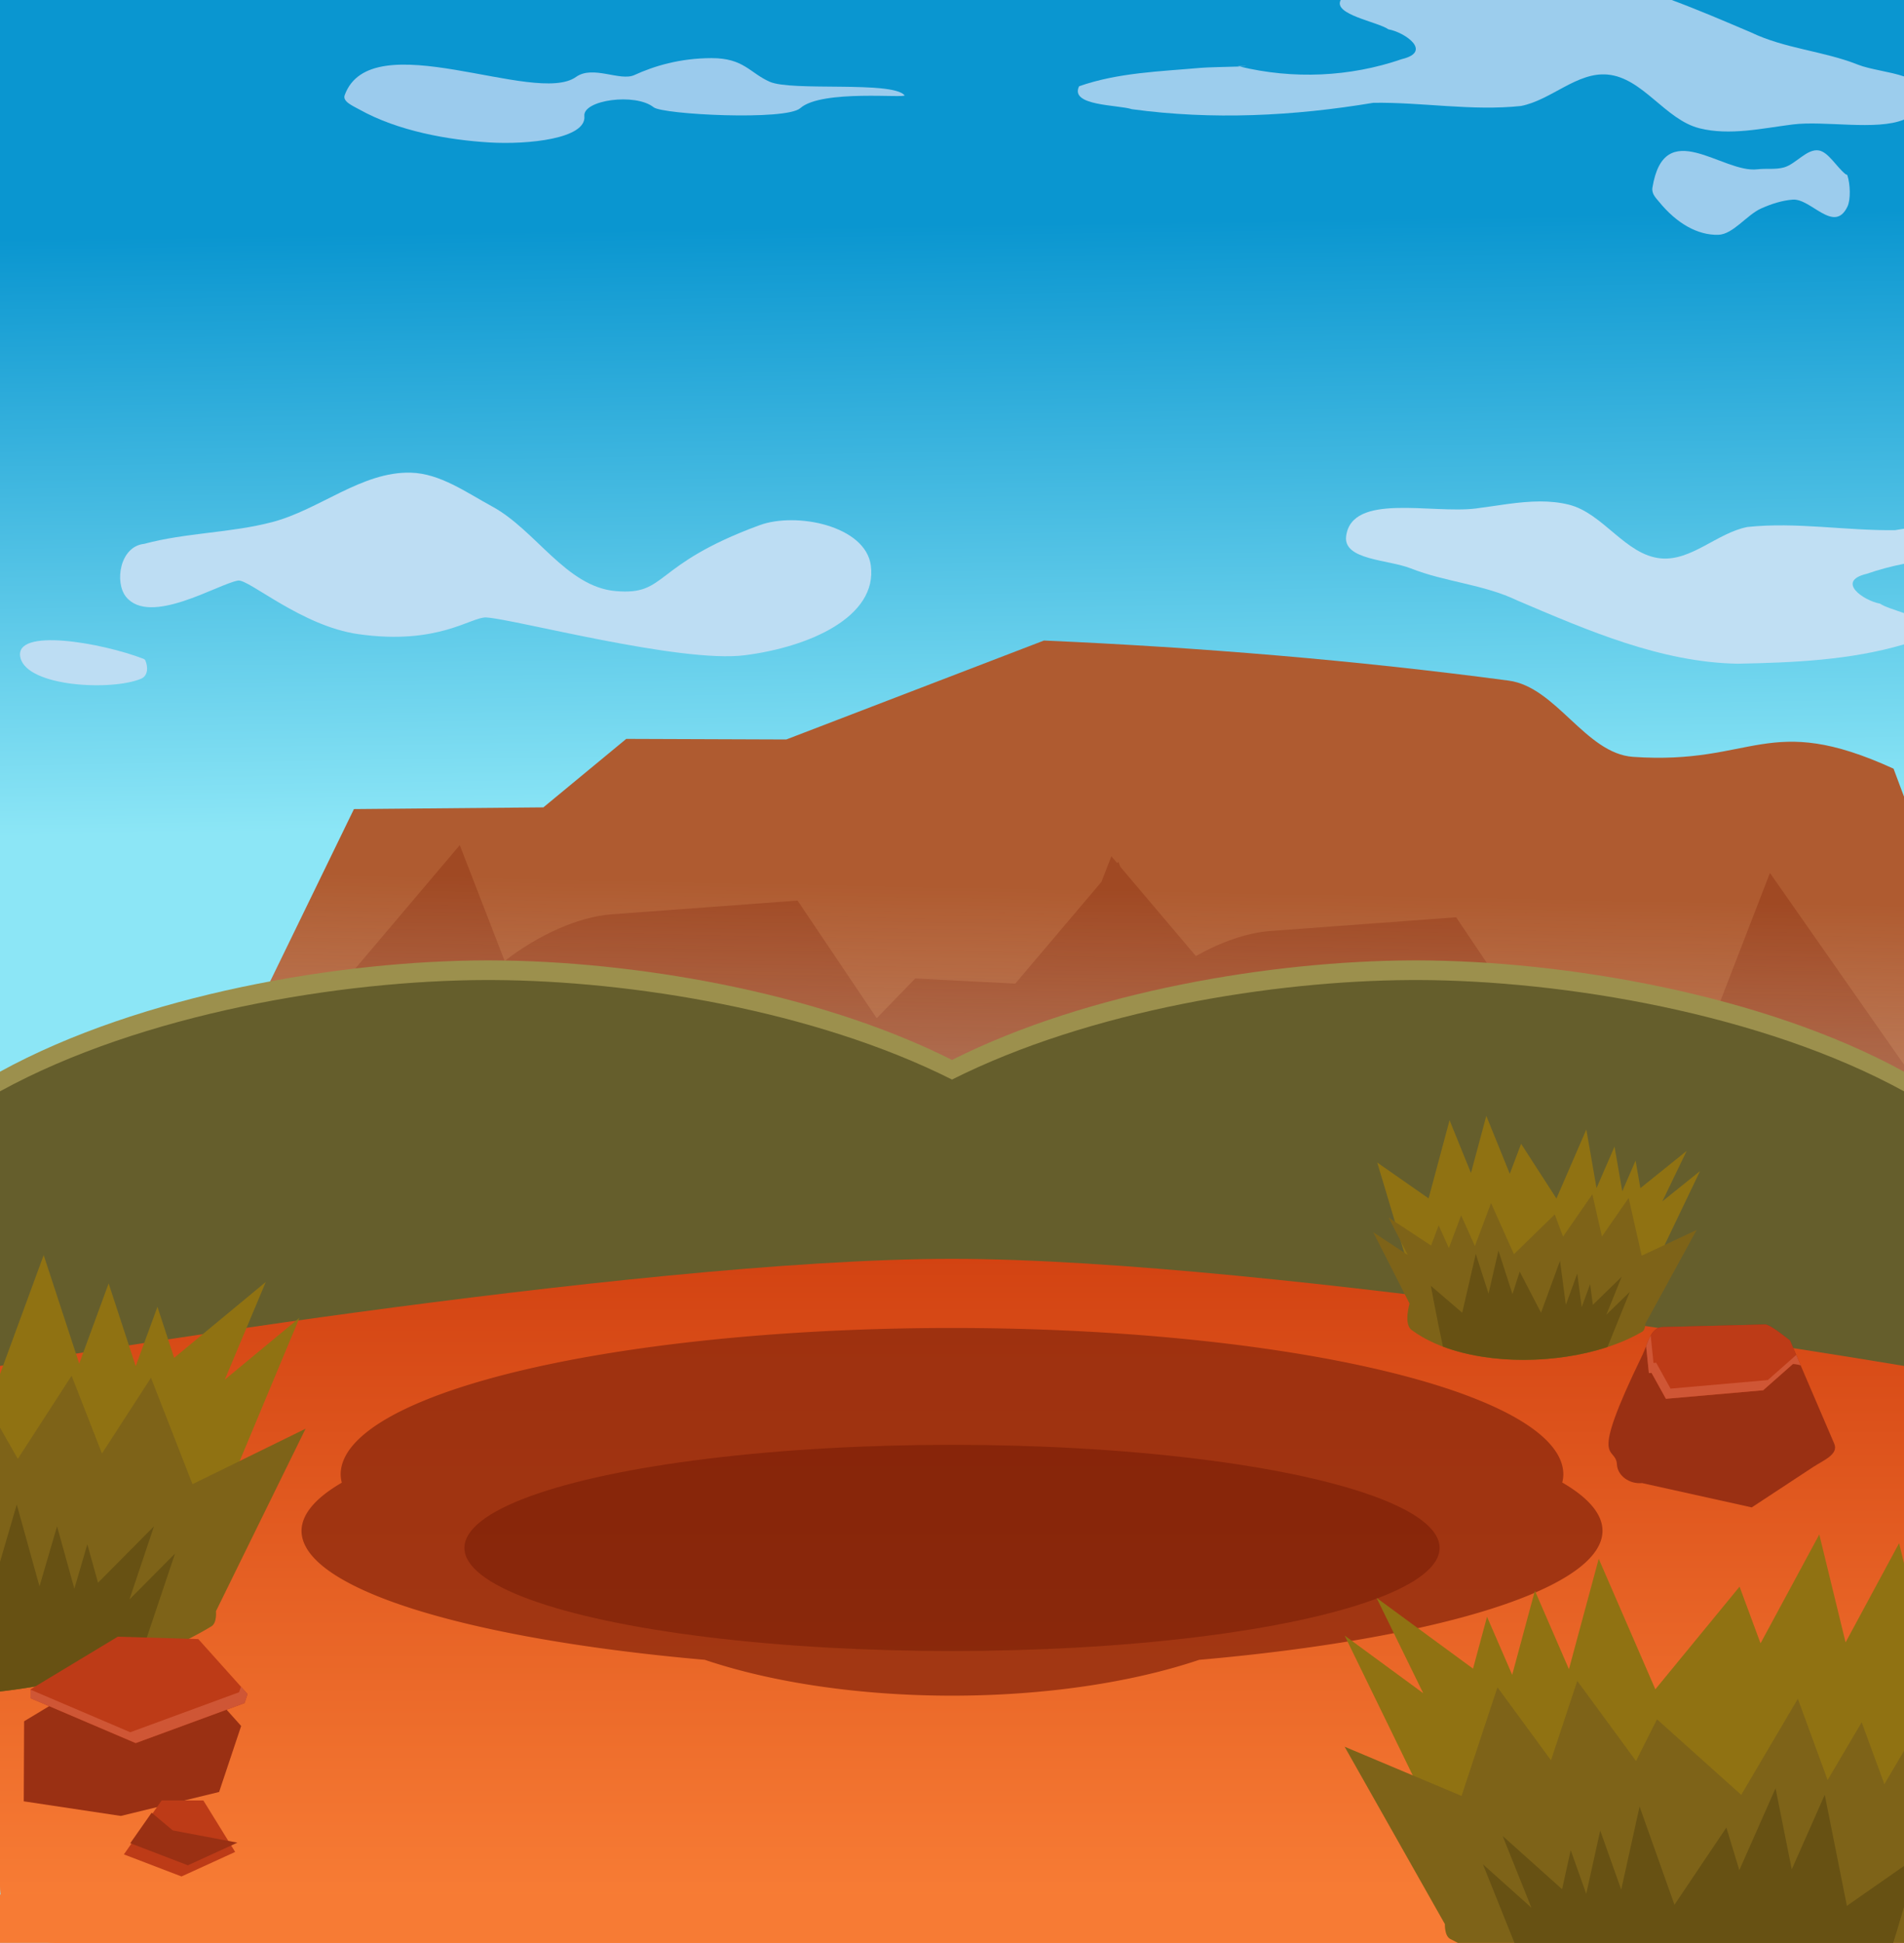 <?xml version="1.0" encoding="UTF-8" standalone="no"?>
<!-- Created with Inkscape (http://www.inkscape.org/) -->

<svg
   width="119.327mm"
   height="121.708mm"
   viewBox="0 0 119.327 121.708"
   version="1.1"
   id="svg1797"
   xml:space="preserve"
   inkscape:version="1.2 (dc2aedaf03, 2022-05-15)"
   sodipodi:docname="Highlighted Background_Outback.svg"
   inkscape:export-filename="Highlighted Background_Outback.png"
   inkscape:export-xdpi="96"
   inkscape:export-ydpi="96"
   xmlns:inkscape="http://www.inkscape.org/namespaces/inkscape"
   xmlns:sodipodi="http://sodipodi.sourceforge.net/DTD/sodipodi-0.dtd"
   xmlns:xlink="http://www.w3.org/1999/xlink"
   xmlns="http://www.w3.org/2000/svg"
   xmlns:svg="http://www.w3.org/2000/svg"><sodipodi:namedview
     id="namedview1799"
     pagecolor="#505050"
     bordercolor="#ffffff"
     borderopacity="1"
     inkscape:showpageshadow="0"
     inkscape:pageopacity="0"
     inkscape:pagecheckerboard="1"
     inkscape:deskcolor="#505050"
     inkscape:document-units="mm"
     showgrid="false"
     inkscape:zoom="0.48750832"
     inkscape:cx="214.35532"
     inkscape:cy="252.30339"
     inkscape:window-width="1366"
     inkscape:window-height="705"
     inkscape:window-x="-8"
     inkscape:window-y="-8"
     inkscape:window-maximized="1"
     inkscape:current-layer="layer1" /><defs
     id="defs1794"><inkscape:path-effect
       effect="mirror_symmetry"
       start_point="59.828,181.095"
       end_point="59.828,195.415"
       center_point="59.828,188.255"
       id="path-effect40297"
       is_visible="true"
       lpeversion="1.2"
       lpesatellites=""
       mode="vertical"
       discard_orig_path="false"
       fuse_paths="false"
       oposite_fuse="false"
       split_items="false"
       split_open="false"
       link_styles="false" /><linearGradient
       inkscape:collect="always"
       id="linearGradient28604"><stop
         style="stop-color:#75d8f0;stop-opacity:1;"
         offset="0"
         id="stop28602" /><stop
         style="stop-color:#ffffff;stop-opacity:0;"
         offset="1"
         id="stop28600" /></linearGradient><inkscape:path-effect
       effect="mirror_symmetry"
       start_point="69.608,172.606"
       end_point="69.608,182.754"
       center_point="69.608,177.68"
       id="path-effect26089"
       is_visible="true"
       lpeversion="1.2"
       lpesatellites=""
       mode="vertical"
       discard_orig_path="false"
       fuse_paths="false"
       oposite_fuse="false"
       split_items="false"
       split_open="false"
       link_styles="false" /><inkscape:path-effect
       effect="mirror_symmetry"
       start_point="100.275,133.542"
       end_point="100.275,148.02"
       center_point="100.275,140.781"
       id="path-effect2697"
       is_visible="true"
       lpeversion="1.2"
       lpesatellites=""
       mode="vertical"
       discard_orig_path="false"
       fuse_paths="false"
       oposite_fuse="false"
       split_items="false"
       split_open="false"
       link_styles="false" /><inkscape:path-effect
       effect="mirror_symmetry"
       start_point="93.531,129.55"
       end_point="93.531,149.605"
       center_point="93.531,139.578"
       id="path-effect2200"
       is_visible="true"
       lpeversion="1.2"
       lpesatellites=""
       mode="vertical"
       discard_orig_path="false"
       fuse_paths="false"
       oposite_fuse="false"
       split_items="false"
       split_open="false"
       link_styles="false" /><inkscape:path-effect
       effect="tiling"
       id="path-effect23881"
       is_visible="true"
       lpeversion="1"
       unit="px"
       seed="1;-1575518399"
       lpesatellites=""
       num_rows="1"
       num_cols="2"
       gapx="24"
       gapy="0"
       offset="-22"
       offset_type="true"
       scale="0"
       rotate="79"
       mirrorrowsx="false"
       mirrorrowsy="false"
       mirrorcolsx="false"
       mirrorcolsy="false"
       mirrortrans="false"
       shrink_interp="false"
       split_items="true"
       link_styles="false"
       interpolate_scalex="false"
       interpolate_scaley="true"
       interpolate_rotatex="false"
       interpolate_rotatey="false"
       random_scale="false"
       random_rotate="true"
       random_gap_y="false"
       random_gap_x="true"
       transformorigin="rotate(13.426,48.017,123.958)" /><inkscape:path-effect
       effect="tiling"
       id="path-effect21528"
       is_visible="true"
       lpeversion="1"
       unit="px"
       seed="1;-1575518399"
       lpesatellites=""
       num_rows="1"
       num_cols="3"
       gapx="24"
       gapy="0"
       offset="-22"
       offset_type="true"
       scale="0"
       rotate="79"
       mirrorrowsx="false"
       mirrorrowsy="false"
       mirrorcolsx="false"
       mirrorcolsy="false"
       mirrortrans="false"
       shrink_interp="false"
       split_items="false"
       link_styles="false"
       interpolate_scalex="false"
       interpolate_scaley="true"
       interpolate_rotatex="false"
       interpolate_rotatey="false"
       random_scale="false"
       random_rotate="true"
       random_gap_y="false"
       random_gap_x="true"
       transformorigin="rotate(13.426,48.017,123.958)" /><linearGradient
       inkscape:collect="always"
       id="linearGradient9215"><stop
         style="stop-color:#ce3c0e;stop-opacity:1;"
         offset="0"
         id="stop9211" /><stop
         style="stop-color:#fa8037;stop-opacity:1;"
         offset="1"
         id="stop9213" /></linearGradient><inkscape:path-effect
       effect="mirror_symmetry"
       start_point="69.608,172.606"
       end_point="69.608,182.754"
       center_point="69.608,177.68"
       id="path-effect8079"
       is_visible="true"
       lpeversion="1.2"
       lpesatellites=""
       mode="vertical"
       discard_orig_path="false"
       fuse_paths="false"
       oposite_fuse="false"
       split_items="false"
       split_open="false"
       link_styles="false" /><inkscape:path-effect
       effect="mirror_symmetry"
       start_point="103.977,139.959"
       end_point="103.977,165.866"
       center_point="103.977,152.913"
       id="path-effect6466"
       is_visible="true"
       lpeversion="1.2"
       lpesatellites=""
       mode="free"
       discard_orig_path="false"
       fuse_paths="true"
       oposite_fuse="false"
       split_items="false"
       split_open="false"
       link_styles="false" /><linearGradient
       inkscape:collect="always"
       id="linearGradient1843"><stop
         style="stop-color:#8ce6f6;stop-opacity:1;"
         offset="0"
         id="stop1839" /><stop
         style="stop-color:#0a96d0;stop-opacity:1;"
         offset="1"
         id="stop1841" /></linearGradient><linearGradient
       inkscape:collect="always"
       xlink:href="#linearGradient1843"
       id="linearGradient1845"
       x1="103.631"
       y1="130.079"
       x2="103.058"
       y2="92.618"
       gradientUnits="userSpaceOnUse" /><linearGradient
       inkscape:collect="always"
       xlink:href="#linearGradient9215"
       id="linearGradient9217"
       x1="103.977"
       y1="152.474"
       x2="103.977"
       y2="189.39"
       gradientUnits="userSpaceOnUse"
       gradientTransform="matrix(1,0,0,1.295,0,-44.971)" /><filter
       style="color-interpolation-filters:sRGB;"
       inkscape:label="Drop Shadow"
       id="filter21053"
       x="-0.002"
       y="-0.012"
       width="1.049"
       height="1.013"><feFlood
         flood-opacity="1"
         flood-color="rgb(255,117,254)"
         result="flood"
         id="feFlood21043" /><feComposite
         in="flood"
         in2="SourceGraphic"
         operator="in"
         result="composite1"
         id="feComposite21045" /><feGaussianBlur
         in="composite1"
         stdDeviation="0"
         result="blur"
         id="feGaussianBlur21047" /><feOffset
         dx="0.467"
         dy="-0.2"
         result="offset"
         id="feOffset21049" /><feComposite
         in="SourceGraphic"
         in2="offset"
         operator="over"
         result="composite2"
         id="feComposite21051" /></filter><filter
       style="color-interpolation-filters:sRGB"
       inkscape:label="Drop Shadow"
       id="filter1818"
       x="0"
       y="-0.007"
       width="1.006"
       height="1.007"><feFlood
         flood-opacity="1"
         flood-color="rgb(255,117,254)"
         result="flood"
         id="feFlood1808" /><feComposite
         in="flood"
         in2="SourceGraphic"
         operator="in"
         result="composite1"
         id="feComposite1810" /><feGaussianBlur
         in="composite1"
         stdDeviation="0"
         result="blur"
         id="feGaussianBlur1812" /><feOffset
         dx="0.467"
         dy="-0.2"
         result="offset"
         id="feOffset1814" /><feComposite
         in="SourceGraphic"
         in2="offset"
         operator="over"
         result="composite2"
         id="feComposite1816" /></filter><inkscape:path-effect
       effect="mirror_symmetry"
       start_point="69.608,172.606"
       end_point="69.608,182.754"
       center_point="69.608,177.68"
       id="path-effect8079-4"
       is_visible="true"
       lpeversion="1.2"
       lpesatellites=""
       mode="vertical"
       discard_orig_path="false"
       fuse_paths="false"
       oposite_fuse="false"
       split_items="false"
       split_open="false"
       link_styles="false" /><inkscape:path-effect
       effect="mirror_symmetry"
       start_point="69.608,172.606"
       end_point="69.608,182.754"
       center_point="69.608,177.68"
       id="path-effect25702"
       is_visible="true"
       lpeversion="1.2"
       lpesatellites=""
       mode="vertical"
       discard_orig_path="false"
       fuse_paths="false"
       oposite_fuse="false"
       split_items="false"
       split_open="false"
       link_styles="false" /><clipPath
       clipPathUnits="userSpaceOnUse"
       id="clipPath602"><rect
         style="opacity:1;fill:#ffffff;stroke-width:0.1;stroke-linecap:round;stroke-linejoin:round;stroke-miterlimit:9.4"
         id="rect604"
         width="92.604"
         height="92.604"
         x="57.675"
         y="93.121"
         inkscape:label="crop square" /></clipPath><clipPath
       clipPathUnits="userSpaceOnUse"
       id="clipPath590"><rect
         style="opacity:1;fill:#ffffff;stroke-width:0.1;stroke-linecap:round;stroke-linejoin:round;stroke-miterlimit:9.4"
         id="rect592"
         width="92.604"
         height="92.604"
         x="57.675"
         y="93.121"
         inkscape:label="crop square" /></clipPath><clipPath
       clipPathUnits="userSpaceOnUse"
       id="clipPath586"><rect
         style="opacity:1;fill:#ffffff;stroke-width:0.1;stroke-linecap:round;stroke-linejoin:round;stroke-miterlimit:9.4"
         id="rect588"
         width="92.604"
         height="92.604"
         x="57.675"
         y="93.121"
         inkscape:label="crop square" /></clipPath><clipPath
       clipPathUnits="userSpaceOnUse"
       id="clipPath566"><rect
         style="opacity:1;fill:#ffffff;stroke-width:0.1;stroke-linecap:round;stroke-linejoin:round;stroke-miterlimit:9.4"
         id="rect568"
         width="92.604"
         height="92.604"
         x="57.675"
         y="94.351"
         inkscape:label="crop square" /></clipPath><linearGradient
       inkscape:collect="always"
       xlink:href="#linearGradient28604"
       id="linearGradient28606"
       x1="203.085"
       y1="291.496"
       x2="204.318"
       y2="232.943"
       gradientUnits="userSpaceOnUse" /><filter
       style="color-interpolation-filters:sRGB;"
       inkscape:label="Drop Shadow"
       id="filter38940"
       x="-0.029"
       y="0"
       width="1.029"
       height="1.217"><feFlood
         flood-opacity="0.29"
         flood-color="rgb(113,3,3)"
         result="flood"
         id="feFlood38930" /><feComposite
         in="flood"
         in2="SourceGraphic"
         operator="in"
         result="composite1"
         id="feComposite38932" /><feGaussianBlur
         in="composite1"
         stdDeviation="0"
         result="blur"
         id="feGaussianBlur38934" /><feOffset
         dx="-0.4"
         dy="2"
         result="offset"
         id="feOffset38936" /><feComposite
         in="SourceGraphic"
         in2="offset"
         operator="over"
         result="composite2"
         id="feComposite38938" /></filter><filter
       style="color-interpolation-filters:sRGB;"
       inkscape:label="Drop Shadow"
       id="filter40175"
       x="-0.057"
       y="0"
       width="1.057"
       height="1.147"><feFlood
         flood-opacity="0.29"
         flood-color="rgb(113,3,3)"
         result="flood"
         id="feFlood40165" /><feComposite
         in="flood"
         in2="SourceGraphic"
         operator="in"
         result="composite1"
         id="feComposite40167" /><feGaussianBlur
         in="composite1"
         stdDeviation="0"
         result="blur"
         id="feGaussianBlur40169" /><feOffset
         dx="-0.4"
         dy="0.7"
         result="offset"
         id="feOffset40171" /><feComposite
         in="SourceGraphic"
         in2="offset"
         operator="over"
         result="composite2"
         id="feComposite40173" /></filter><filter
       style="color-interpolation-filters:sRGB;"
       inkscape:label="Drop Shadow"
       id="filter59913"
       x="0"
       y="0"
       width="1.05"
       height="1.107"><feFlood
         flood-opacity="0.29"
         flood-color="rgb(113,3,3)"
         result="flood"
         id="feFlood59903" /><feComposite
         in="flood"
         in2="SourceGraphic"
         operator="in"
         result="composite1"
         id="feComposite59905" /><feGaussianBlur
         in="composite1"
         stdDeviation="0"
         result="blur"
         id="feGaussianBlur59907" /><feOffset
         dx="0.9"
         dy="2.8"
         result="offset"
         id="feOffset59909" /><feComposite
         in="SourceGraphic"
         in2="offset"
         operator="over"
         result="composite2"
         id="feComposite59911" /></filter><clipPath
       clipPathUnits="userSpaceOnUse"
       id="clipPath60496"><rect
         style="opacity:0.808;fill:#a52d0c;fill-opacity:1;stroke-width:0.159;stroke-linejoin:round;stop-color:#000000"
         id="rect60498"
         width="119.327"
         height="121.708"
         x="44.313"
         y="78.569" /></clipPath><filter
       style="color-interpolation-filters:sRGB;"
       inkscape:label="Drop Shadow"
       id="filter61205"
       x="0"
       y="0"
       width="1"
       height="1.029"><feFlood
         flood-opacity="0.18"
         flood-color="rgb(0,0,0)"
         result="flood"
         id="feFlood61195" /><feComposite
         in="flood"
         in2="SourceGraphic"
         operator="in"
         result="composite1"
         id="feComposite61197" /><feGaussianBlur
         in="composite1"
         stdDeviation="0"
         result="blur"
         id="feGaussianBlur61199" /><feOffset
         dx="2.77556e-17"
         dy="2"
         result="offset"
         id="feOffset61201" /><feComposite
         in="SourceGraphic"
         in2="offset"
         operator="over"
         result="composite2"
         id="feComposite61203" /></filter></defs><g
     inkscape:label="Layer 1"
     inkscape:groupmode="layer"
     id="layer1"
     transform="translate(-44.313,-78.569)"><g
       id="g60494"
       clip-path="url(#clipPath60496)"><rect
         style="fill:url(#linearGradient1845);fill-opacity:1;stroke-width:0.636;stroke-linecap:round;stroke-linejoin:round"
         id="rect1837"
         width="119.327"
         height="121.708"
         x="44.313"
         y="78.569"
         ry="0"
         inkscape:label="bg" /><path
         id="path11110"
         style="fill:url(#linearGradient9217);fill-opacity:1;stroke-width:0.901;stroke-linecap:round;stroke-linejoin:round"
         inkscape:label="bg overlay"
         d="m 44.313,152.474 v 44.259 c 0,0.123 0.006,0.244 0.018,0.363 0.012,0.119 0.03,0.237 0.054,0.352 0.024,0.116 0.052,0.229 0.087,0.341 0.034,0.111 0.074,0.22 0.119,0.326 0.045,0.106 0.095,0.209 0.149,0.31 0.054,0.1 0.113,0.198 0.177,0.292 0.064,0.094 0.132,0.185 0.204,0.273 0.072,0.087 0.148,0.171 0.228,0.251 0.08,0.08 0.164,0.156 0.251,0.228 0.087,0.072 0.179,0.141 0.273,0.204 0.094,0.064 0.192,0.123 0.292,0.177 0.1,0.054 0.203,0.104 0.31,0.149 0.106,0.045 0.215,0.084 0.326,0.119 0.111,0.034 0.225,0.063 0.341,0.087 0.116,0.024 0.233,0.042 0.352,0.054 0.119,0.012 0.241,0.018 0.363,0.018 H 160.096 c 0.123,0 0.244,-0.006 0.363,-0.018 0.119,-0.012 0.237,-0.03 0.352,-0.054 0.116,-0.024 0.229,-0.052 0.341,-0.087 0.111,-0.034 0.22,-0.074 0.326,-0.119 0.106,-0.045 0.209,-0.094 0.31,-0.149 0.1,-0.054 0.198,-0.114 0.292,-0.177 0.094,-0.064 0.185,-0.132 0.273,-0.204 0.087,-0.072 0.171,-0.148 0.251,-0.228 0.08,-0.08 0.156,-0.164 0.228,-0.251 0.072,-0.087 0.141,-0.179 0.204,-0.273 0.064,-0.094 0.122,-0.192 0.177,-0.292 0.054,-0.1 0.105,-0.203 0.149,-0.31 0.045,-0.106 0.084,-0.215 0.119,-0.326 0.034,-0.111 0.063,-0.225 0.087,-0.341 0.024,-0.116 0.042,-0.233 0.054,-0.352 0.012,-0.119 0.018,-0.241 0.018,-0.363 v -44.259 z" /><g
         id="g60398"
         style="opacity:0.808"><path
           id="ellipse9177"
           style="display:inline;fill:#912b0d;fill-opacity:1;fill-rule:evenodd;stroke-width:0.182"
           d="M 103.977 161.756 A 38.313 9.176 0 0 0 65.663 170.932 A 38.313 9.176 0 0 0 65.734 171.447 A 40.767 8.739 0 0 0 63.21 174.461 A 40.767 8.739 0 0 0 88.485 182.544 A 23.646 9.176 0 0 0 103.977 184.79 A 23.646 9.176 0 0 0 119.466 182.545 A 40.767 8.739 0 0 0 144.744 174.461 A 40.767 8.739 0 0 0 142.222 171.436 A 38.313 9.176 0 0 0 142.29 170.932 A 38.313 9.176 0 0 0 103.977 161.756 z " /><ellipse
           style="display:inline;fill:#731a05;fill-opacity:1;fill-rule:evenodd;stroke-width:0.174"
           id="ellipse7390"
           cx="103.977"
           cy="175.534"
           rx="30.558"
           ry="6.458" /></g><g
         id="g28130"
         transform="matrix(1,0,0,0.946,-88.929,-86.056)"><path
           id="rect24285"
           style="opacity:1;fill:#af5b30;fill-opacity:1;stroke-width:0.319;stroke-linejoin:round;stop-color:#000000"
           d="m 155.424,227.598 11.872,-0.113 5.194,-4.535 10.03,0.039 16.149,-6.552 c 9.802,0.454 19.517,1.305 29.123,2.654 2.982,0.418 4.818,4.83 7.799,5.049 7.596,0.558 8.411,-3.043 16.324,0.783 l 7.793,22.033 H 146.517 Z"
           sodipodi:nodetypes="cccccsscccc" /><path
           id="rect25245"
           style="opacity:1;fill:#a04923;fill-opacity:1;stroke-width:0.116;stroke-linejoin:round;stop-color:#000000"
           d="m 162.057,229.985 -10.948,13.661 103.364,3.752 -10.306,-15.571 -3.145,8.59 -9.147,-0.495 -2.415,2.63 -4.96,-7.789 -11.644,0.909 c -1.447,0.113 -3.091,0.722 -4.667,1.658 l -4.731,-5.905 -0.123,-0.335 -0.073,0.091 -0.368,-0.459 -0.62,1.692 -5.403,6.742 -6.269,-0.34 -2.415,2.63 -4.96,-7.789 -11.644,0.909 c -2.093,0.163 -4.595,1.361 -6.713,3.09 z"
           sodipodi:nodetypes="ccccccccsccccccccccscc" /><path
           id="path28598"
           style="opacity:1;fill:url(#linearGradient28606);fill-opacity:1;stroke-width:0.319;stroke-linejoin:round;stop-color:#000000"
           d="m 155.424,227.598 11.872,-0.113 5.194,-4.535 10.03,0.039 16.149,-6.552 c 9.802,0.454 19.517,1.305 29.123,2.654 2.982,0.418 4.818,4.83 7.799,5.049 7.596,0.558 8.411,-3.043 16.324,0.783 l 7.793,22.033 H 146.517 Z"
           sodipodi:nodetypes="cccccsscccc" /></g><path
         id="path8081"
         style="fill:#9c904d;fill-opacity:1;fill-rule:evenodd;stroke-width:0.268"
         class="UnoptimicedTransforms"
         inkscape:label="hill highlight"
         d="m 74.84,139.959 c -9.185,0.016 -21.664,2.112 -30.527,6.973 v 5.958 h 119.328 v -5.958 c -8.863,-4.86 -21.342,-6.956 -30.527,-6.973 -0.146,0 -0.289,0.001 -0.434,0.002 -8.537,0.047 -20.073,1.894 -28.703,6.234 -8.63,-4.34 -20.164,-6.188 -28.701,-6.234 -0.144,-7.9e-4 -0.29,-0.002 -0.436,-0.002 z"
         transform="translate(0,-1.23)" /><rect
         style="fill:#f77b34;stroke-width:0.06;stroke-linecap:round;stroke-linejoin:round;stroke-miterlimit:9.4;fill-opacity:1"
         id="rect29838"
         width="119.327"
         height="3.033"
         x="44.313"
         y="197.244" /><path
         id="path5189"
         style="display:inline;fill:#655e2c;fill-opacity:1;fill-rule:evenodd;stroke-width:0.268"
         class="UnoptimicedTransforms"
         inkscape:label="hill"
         d="m 74.84,139.959 c -9.185,0.016 -21.664,2.112 -30.527,6.973 v 5.542 4.256 7.405 c 0,0 39.651,-6.709 59.664,-6.709 20.013,0 59.664,6.709 59.664,6.709 v -7.405 -4.256 -5.542 c -8.863,-4.86 -21.342,-6.956 -30.527,-6.973 -0.146,0 -0.289,0.001 -0.434,0.002 -8.537,0.047 -20.073,1.894 -28.703,6.234 -8.63,-4.34 -20.164,-6.188 -28.701,-6.234 -0.144,-7.9e-4 -0.29,-0.002 -0.436,-0.002 z"
         sodipodi:nodetypes="cccccacccccccsc" /><path
         id="ellipse30958"
         style="fill:#9ccded;fill-opacity:1;fill-rule:evenodd;stroke-width:0.158"
         d="M 128.337 78.569 C 127.84 79.484 130.655 79.932 131.33 80.407 C 132.358 80.591 134.112 81.808 132.17 82.272 C 128.904 83.399 125.344 83.543 122.005 82.736 C 121.303 82.756 119.895 82.784 119.556 82.82 C 117.009 83.048 114.394 83.115 111.943 83.971 C 111.323 85.214 114.392 85.128 115.25 85.409 C 120.283 86.096 125.38 85.843 130.383 85.009 C 133.465 84.965 136.557 85.536 139.637 85.208 C 141.534 84.837 143.145 83.067 145.06 83.24 C 147.278 83.44 148.671 86.07 150.832 86.607 C 152.717 87.075 154.728 86.611 156.654 86.367 C 158.671 86.111 161.915 86.772 163.64 86.059 L 163.64 83.357 C 162.742 83.05 161.522 82.924 160.744 82.616 C 158.577 81.757 156.184 81.624 154.048 80.598 C 152.412 79.902 150.758 79.192 149.081 78.569 L 128.337 78.569 z M 122.005 82.736 C 122.465 82.723 122.683 82.712 121.881 82.708 C 121.922 82.718 121.964 82.726 122.005 82.736 z " /><path
         id="ellipse31312"
         style="fill:#9bcbed;fill-opacity:1;fill-rule:evenodd;stroke-width:0.142"
         d="m 88.904,82.21 c -1.994,0.004 -3.609,0.5 -4.835,1.061 -0.893,0.408 -2.602,-0.638 -3.656,0.118 -2.556,1.833 -12.855,-3.413 -14.5,1.148 -0.143,0.398 0.54,0.677 0.909,0.884 2.452,1.371 5.598,1.917 8.168,2.072 2.427,0.146 6.092,-0.237 5.946,-1.654 -0.103,-1.007 3.192,-1.464 4.342,-0.55 0.575,0.457 8.296,0.85 9.19,0.056 1.343,-1.193 6.722,-0.595 6.532,-0.812 -0.796,-0.908 -7.053,-0.228 -8.447,-0.842 -1.252,-0.552 -1.622,-1.485 -3.649,-1.481 z"
         sodipodi:nodetypes="sssaasssssss" /><path
         id="ellipse31327"
         style="fill:#bdddf3;fill-opacity:1;fill-rule:evenodd;stroke-width:0.175"
         d="m 75.152,110.292 c 2.748,1.49 4.641,5.036 7.748,5.304 3.283,0.283 2.206,-1.62 9.005,-4.124 2.321,-0.855 6.649,0.037 6.983,2.514 0.436,3.232 -3.876,5.121 -7.909,5.63 -4.033,0.509 -14.456,-2.273 -16.189,-2.368 -0.943,-0.052 -3.005,1.759 -8.027,1.044 -3.558,-0.506 -6.872,-3.467 -7.531,-3.355 -1.262,0.215 -5.512,2.867 -7.017,1.023 -0.738,-0.904 -0.399,-3.164 1.136,-3.323 2.628,-0.707 5.392,-0.676 8.015,-1.361 2.974,-0.776 5.62,-3.177 8.69,-3.098 1.836,0.047 3.478,1.237 5.097,2.115 z"
         sodipodi:nodetypes="assazsssaaaaa" /><path
         id="path32549"
         style="fill:#9ccced;fill-opacity:1;fill-rule:evenodd;stroke-width:0.096"
         d="m 158.314,87.995 c 0.594,0.111 1.097,1.03 1.657,1.481 0.041,0.033 0.099,0.012 0.125,0.09 0.173,0.525 0.214,1.501 0,1.946 -0.833,1.73 -2.284,-0.524 -3.428,-0.438 -0.662,0.05 -1.322,0.262 -1.972,0.55 -0.916,0.406 -1.766,1.631 -2.7,1.654 -1.275,0.032 -2.596,-0.701 -3.709,-2.072 -0.167,-0.206 -0.478,-0.486 -0.413,-0.884 0.747,-4.561 4.386,-0.878 6.584,-1.148 0.553,-0.068 1.111,0.033 1.66,-0.118 0.744,-0.204 1.449,-1.201 2.196,-1.061 z"
         sodipodi:nodetypes="aaaaaaaaaaaa" /><g
         id="g57535"
         transform="matrix(0.917,0,0,0.841,8.306,-29.328)"><path
           id="path57529"
           style="opacity:1;fill:#907212;fill-opacity:1;stroke-width:0.127;stroke-linejoin:round;stop-color:#000000"
           d="m 163.604,242.592 -4.015,8.108 -1.433,-4.222 -5.757,7.646 -3.869,-9.721 -2.036,8.222 -2.327,-5.847 -1.551,6.266 -1.72,-4.322 -0.957,3.864 -6.592,-5.272 3.189,7.103 -5.371,-4.295 6.057,13.554 c 0,0 -0.728,3.905 0.526,5.034 8.553,7.706 25.488,7.117 34.538,0 0.404,-0.318 0.364,-1.499 0.364,-1.499 l 6.855,-17.956 -7.991,4.979 -2.455,-10.994 -3.658,7.388 z"
           sodipodi:nodetypes="ccccccccccccccaacccccc" /><path
           id="path57531"
           style="opacity:1;fill:#7e6318;fill-opacity:1;stroke-width:0.109;stroke-linejoin:round;stop-color:#000000"
           d="m 147.064,253.498 4.015,5.968 1.433,-3.107 5.757,5.627 3.869,-7.155 2.036,6.052 2.327,-4.303 1.551,4.612 1.72,-3.182 0.957,2.844 6.592,-3.881 -3.189,5.228 5.371,-3.162 -6.057,9.976 c 0,0 0.728,2.874 -0.526,3.706 -8.553,5.672 -25.488,5.238 -34.538,0 -0.404,-0.234 -0.364,-1.103 -0.364,-1.103 l -6.855,-13.217 7.991,3.665 2.455,-8.092 3.658,5.438 z"
           sodipodi:nodetypes="ccccccccccccccaacccccc" /><path
           id="path57533"
           style="opacity:1;fill:#675113;fill-opacity:1;stroke-width:0.087;stroke-linejoin:round;stop-color:#000000"
           d="m 160.614,261.496 -2.475,6.101 c -0.295,-1.059 -0.589,-2.118 -0.884,-3.177 -1.183,1.918 -2.366,3.835 -3.549,5.753 l -2.384,-7.315 c -0.418,2.062 -0.837,4.125 -1.255,6.187 -0.478,-1.466 -0.956,-2.933 -1.435,-4.4 -0.319,1.572 -0.637,3.143 -0.956,4.715 -0.353,-1.084 -0.707,-2.168 -1.06,-3.253 -0.197,0.969 -0.393,1.938 -0.59,2.907 -1.355,-1.322 -2.709,-2.645 -4.064,-3.968 0.655,1.782 1.311,3.563 1.966,5.345 l -3.311,-3.232 c 0.943,2.59 1.914,5.177 2.858,7.766 7.505,2.412 17.327,2.577 24.602,0.106 1.136,-3.853 2.339,-8.525 2.339,-8.525 -1.642,1.249 -3.284,2.498 -4.926,3.747 -0.504,-2.757 -1.009,-5.515 -1.513,-8.272 l -2.255,5.559 c -0.369,-2.016 -0.738,-4.031 -1.107,-6.047 z" /></g><g
         id="g57543"
         transform="matrix(-0.908,0.05,0.046,0.839,170.673,-55.29)"><path
           id="path57537"
           style="opacity:1;fill:#907212;fill-opacity:1;stroke-width:0.127;stroke-linejoin:round;stop-color:#000000"
           d="m 163.604,242.592 -4.015,8.108 -1.433,-4.222 -5.757,7.646 -3.869,-9.721 -2.036,8.222 -2.327,-5.847 -1.551,6.266 -1.72,-4.322 -0.957,3.864 -6.592,-5.272 3.189,7.103 -5.371,-4.295 6.057,13.554 c 0,0 -0.728,3.905 0.526,5.034 8.553,7.706 25.488,7.117 34.538,0 0.404,-0.318 0.364,-1.499 0.364,-1.499 l 6.855,-17.956 -7.991,4.979 -2.455,-10.994 -3.658,7.388 z"
           sodipodi:nodetypes="ccccccccccccccaacccccc" /><path
           id="path57539"
           style="opacity:1;fill:#7e6318;fill-opacity:1;stroke-width:0.109;stroke-linejoin:round;stop-color:#000000"
           d="m 147.064,253.498 4.015,5.968 1.433,-3.107 5.757,5.627 3.869,-7.155 2.036,6.052 2.327,-4.303 1.551,4.612 1.72,-3.182 0.957,2.844 6.592,-3.881 -3.189,5.228 5.371,-3.162 -6.057,9.976 c 0,0 0.728,2.874 -0.526,3.706 -8.553,5.672 -25.488,5.238 -34.538,0 -0.404,-0.234 -0.364,-1.103 -0.364,-1.103 l -6.855,-13.217 7.991,3.665 2.455,-8.092 3.658,5.438 z"
           sodipodi:nodetypes="ccccccccccccccaacccccc" /><path
           id="path57541"
           style="opacity:1;fill:#675113;fill-opacity:1;stroke-width:0.087;stroke-linejoin:round;stop-color:#000000"
           d="m 160.614,261.496 -2.475,6.101 c -0.295,-1.059 -0.589,-2.118 -0.884,-3.177 -1.183,1.918 -2.366,3.835 -3.549,5.753 l -2.384,-7.315 c -0.418,2.062 -0.837,4.125 -1.255,6.187 -0.478,-1.466 -0.956,-2.933 -1.435,-4.4 -0.319,1.572 -0.637,3.143 -0.956,4.715 -0.353,-1.084 -0.707,-2.168 -1.06,-3.253 -0.197,0.969 -0.393,1.938 -0.59,2.907 -1.355,-1.322 -2.709,-2.645 -4.064,-3.968 0.655,1.782 1.311,3.563 1.966,5.345 l -3.311,-3.232 c 0.943,2.59 1.914,5.177 2.858,7.766 7.505,2.412 17.327,2.577 24.602,0.106 1.136,-3.853 2.339,-8.525 2.339,-8.525 -1.642,1.249 -3.284,2.498 -4.926,3.747 -0.504,-2.757 -1.009,-5.515 -1.513,-8.272 l -2.255,5.559 c -0.369,-2.016 -0.738,-4.031 -1.107,-6.047 z" /></g><g
         id="g57551"
         transform="matrix(-0.419,-0.003,-0.026,0.446,212.32,40.764)"><path
           id="path57545"
           style="opacity:1;fill:#907212;fill-opacity:1;stroke-width:0.127;stroke-linejoin:round;stop-color:#000000"
           d="m 163.604,242.592 -4.015,8.108 -1.433,-4.222 -5.757,7.646 -3.869,-9.721 -2.036,8.222 -2.327,-5.847 -1.551,6.266 -1.72,-4.322 -0.957,3.864 -6.592,-5.272 3.189,7.103 -5.371,-4.295 6.057,13.554 c 0,0 -0.728,3.905 0.526,5.034 8.553,7.706 25.488,7.117 34.538,0 0.404,-0.318 0.364,-1.499 0.364,-1.499 l 6.855,-17.956 -7.991,4.979 -2.455,-10.994 -3.658,7.388 z"
           sodipodi:nodetypes="ccccccccccccccaacccccc" /><path
           id="path57547"
           style="opacity:1;fill:#7e6318;fill-opacity:1;stroke-width:0.109;stroke-linejoin:round;stop-color:#000000"
           d="m 147.064,253.498 4.015,5.968 1.433,-3.107 5.757,5.627 3.869,-7.155 2.036,6.052 2.327,-4.303 1.551,4.612 1.72,-3.182 0.957,2.844 6.592,-3.881 -3.189,5.228 5.371,-3.162 -6.057,9.976 c 0,0 0.728,2.874 -0.526,3.706 -8.553,5.672 -25.488,5.238 -34.538,0 -0.404,-0.234 -0.364,-1.103 -0.364,-1.103 l -6.855,-13.217 7.991,3.665 2.455,-8.092 3.658,5.438 z"
           sodipodi:nodetypes="ccccccccccccccaacccccc" /><path
           id="path57549"
           style="opacity:1;fill:#675113;fill-opacity:1;stroke-width:0.087;stroke-linejoin:round;stop-color:#000000"
           d="m 160.614,261.496 -2.475,6.101 c -0.295,-1.059 -0.589,-2.118 -0.884,-3.177 -1.183,1.918 -2.366,3.835 -3.549,5.753 l -2.384,-7.315 c -0.418,2.062 -0.837,4.125 -1.255,6.187 -0.478,-1.466 -0.956,-2.933 -1.435,-4.4 -0.319,1.572 -0.637,3.143 -0.956,4.715 -0.353,-1.084 -0.707,-2.168 -1.06,-3.253 -0.197,0.969 -0.393,1.938 -0.59,2.907 -1.355,-1.322 -2.709,-2.645 -4.064,-3.968 0.655,1.782 1.311,3.563 1.966,5.345 l -3.311,-3.232 c 0.943,2.59 1.914,5.177 2.858,7.766 7.505,2.412 17.327,2.577 24.602,0.106 1.136,-3.853 2.339,-8.525 2.339,-8.525 -1.642,1.249 -3.284,2.498 -4.926,3.747 -0.504,-2.757 -1.009,-5.515 -1.513,-8.272 l -2.255,5.559 c -0.369,-2.016 -0.738,-4.031 -1.107,-6.047 z" /></g><path
         id="path34269"
         style="fill:#bdddf3;fill-opacity:1;fill-rule:evenodd;stroke-width:0.073"
         d="m 53.32,119.844 c 0.045,0.018 0.085,0.056 0.1,0.09 0.186,0.429 0.166,0.974 -0.271,1.155 -1.864,0.773 -7.111,0.501 -7.554,-1.312 -0.472,-1.932 5.116,-0.944 7.725,0.067 z"
         sodipodi:nodetypes="aaaaa" /><path
         id="path34273"
         style="fill:#c0dff3;fill-opacity:1;fill-rule:evenodd;stroke-width:0.158"
         d="M 140.836 109.98 C 139.5 109.982 138.136 110.254 136.812 110.421 C 134.061 110.77 129.023 109.41 128.677 112.162 C 128.489 113.656 131.322 113.618 132.722 114.172 C 134.889 115.031 137.282 115.164 139.418 116.19 C 143.845 118.075 148.403 120.059 153.217 120.146 C 156.702 120.075 160.262 119.932 163.64 118.934 L 163.64 116.976 C 163.03 116.761 162.408 116.573 162.136 116.382 C 161.108 116.197 159.353 114.98 161.296 114.516 C 162.063 114.251 162.847 114.043 163.64 113.887 L 163.64 111.69 C 163.455 111.72 163.269 111.748 163.083 111.779 C 160.001 111.823 156.909 111.253 153.828 111.58 C 151.931 111.951 150.321 113.721 148.406 113.548 C 146.187 113.348 144.795 110.718 142.633 110.181 C 142.044 110.035 141.443 109.98 140.836 109.98 z " /><g
         id="g39308"
         style="display:inline"
         class="UnoptimicedTransforms"><path
           id="rect34435"
           style="opacity:1;fill:#9a3013;fill-opacity:1;stroke-width:0.13;stroke-linejoin:round;filter:url(#filter38940);stop-color:#000000"
           d="m 46.224,184.393 5.469,-3.298 5.049,0.15 3.085,3.442 -1.382,4.135 -6.158,1.501 -6.085,-0.915 z"
           sodipodi:nodetypes="cccccccc" /><path
           id="rect36801"
           style="opacity:1;fill:#bd3b17;fill-opacity:1;stroke-width:0.159;stroke-linejoin:round;stop-color:#000000"
           d="m 51.693,181.095 -5.469,3.298 -0.002,0.554 6.596,2.814 6.82,-2.505 0.19,-0.569 -3.086,-3.442 z" /><path
           id="path37309"
           style="opacity:1;fill:#cf5635;fill-opacity:1;stroke-width:0.159;stroke-linejoin:round;stop-color:#000000"
           d="m 59.414,184.226 -0.117,0.349 -6.82,2.506 -6.254,-2.669 -0.002,0.534 6.596,2.814 6.82,-2.505 0.19,-0.569 z" /><path
           id="rect39362"
           style="opacity:1;fill:#bd3b17;fill-opacity:1;stroke-width:0.129;stroke-linejoin:round;stop-color:#000000;filter:url(#filter40175)"
           d="m 54.843,190.653 h 2.615 l 1.992,3.226 -3.362,1.536 -3.611,-1.383 z"
           sodipodi:nodetypes="cccccc" /><path
           id="path39779"
           style="opacity:1;fill:#9a3013;fill-opacity:1;stroke-width:0.129;stroke-linejoin:round;stop-color:#000000"
           d="m 53.815,192.121 -1.338,1.911 3.611,1.383 3.104,-1.419 -4.049,-0.765 z" /></g><g
         id="g59382"
         transform="matrix(-0.784,0.08,0.046,0.448,292.482,76.933)"
         style="filter:url(#filter59913)"><path
           id="path10200"
           style="fill:#9a3013;fill-opacity:1;stroke-width:0.08;stroke-linecap:round;stroke-linejoin:round;stroke-miterlimit:9.4"
           d="m 183.695,153.086 8.121,-1.087 c 0.978,-0.131 1.297,2.08 1.838,3.609 5.277,14.925 2.823,11.923 2.893,14.771 0.038,1.55 -0.82,2.904 -1.838,2.917 l -8.479,4.913 -5.204,-4.737 c -0.853,-0.776 -2.116,-1.362 -1.838,-2.917 l 2.67,-14.948 c -0.03,0.166 1.381,-2.461 1.838,-2.522 z"
           sodipodi:nodetypes="ssssscssss" /><path
           id="path58414"
           style="fill:#bd3b17;fill-opacity:1;stroke-width:0.08;stroke-linecap:round;stroke-linejoin:round;stroke-miterlimit:9.4"
           d="m 191.905,151.993 c -0.029,-3.9e-4 -0.059,0.001 -0.09,0.005 l -8.121,1.088 c -0.457,0.061 -1.867,2.688 -1.838,2.522 l -0.646,3.617 c 0.243,-0.155 0.459,-0.263 0.604,-0.273 l 2.562,3.211 7.764,-0.192 0.927,-3.793 c 0.073,-0.005 0.143,-0.005 0.211,-5.2e-4 v -3.79 c -0.349,-1.21 -0.697,-2.384 -1.372,-2.393 z" /><path
           id="path58960"
           style="fill:#cf5635;fill-opacity:1;stroke-width:0.08;stroke-linecap:round;stroke-linejoin:round;stroke-miterlimit:9.4"
           d="m 192.79,152.906 c 0.013,0.046 0.027,0.09 0.04,0.136 v 3.79 c -0.068,-0.004 -0.138,-0.004 -0.211,5.2e-4 l -0.927,3.793 -7.764,0.192 -2.454,-3.075 -0.265,1.481 c 0.243,-0.155 0.459,-0.263 0.604,-0.273 l 2.562,3.211 7.764,-0.192 0.927,-3.793 c 0.073,-0.005 0.143,-0.005 0.211,-5.2e-4 v -3.79 c -0.153,-0.532 -0.306,-1.057 -0.487,-1.479 z" /></g></g></g></svg>
